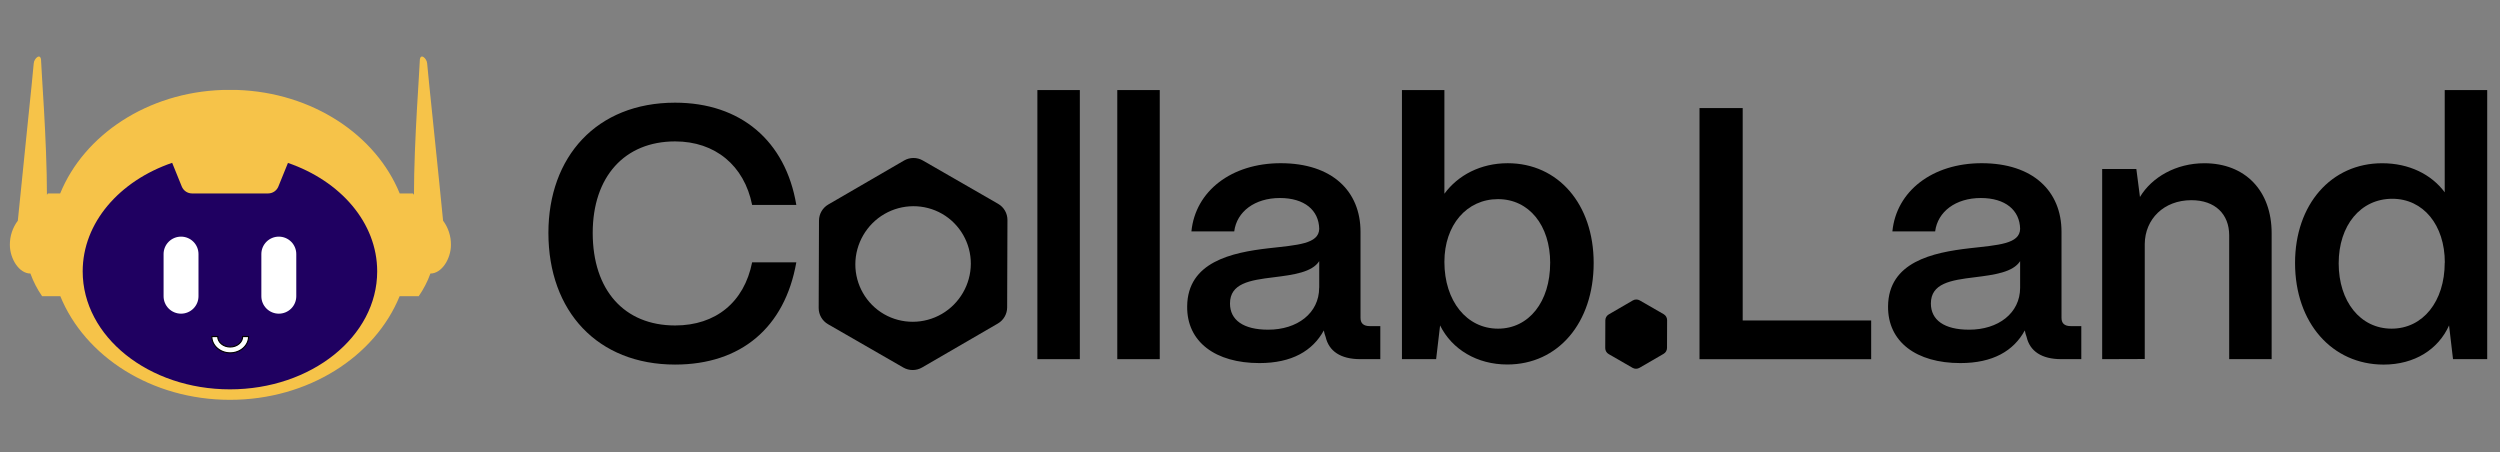 <svg width="199" height="36" viewBox="0 0 199 36" fill="none" xmlns="http://www.w3.org/2000/svg">
<rect x="0" y="0" width="199" height="36" fill="#808080" stroke="none"/>
<g clip-path="url(#clip0_551_1165)">
<ellipse cx="18.335" cy="21.6" rx="12.15" ry="9.9" fill="#1F0061"/>
<path d="M35.269 17.566C34.985 14.574 34.014 5.388 34.001 5.047C33.985 4.647 33.413 4.137 33.413 4.877C33.413 5.388 32.952 11.26 32.952 15.509C32.903 15.437 32.873 15.398 32.873 15.398H31.816C29.918 10.743 24.874 7.365 18.881 7.16H18.746H18.613C18.511 7.16 18.417 7.16 18.304 7.16C18.198 7.16 18.096 7.16 17.995 7.16H17.861H17.73C11.736 7.355 6.69 10.743 4.791 15.398H3.813L3.736 15.509C3.736 11.26 3.273 5.388 3.273 4.877C3.273 4.137 2.701 4.647 2.685 5.047C2.674 5.388 1.707 14.574 1.419 17.566C1.003 18.12 0.78 18.795 0.785 19.488C0.785 20.595 1.519 21.773 2.421 21.773C2.651 22.412 2.963 23.019 3.351 23.576H4.801C6.758 28.381 12.07 31.826 18.306 31.826C24.541 31.826 29.853 28.381 31.811 23.576H33.331C33.718 23.018 34.031 22.412 34.261 21.773C35.163 21.773 35.895 20.602 35.895 19.488C35.902 18.796 35.682 18.121 35.269 17.566ZM18.304 30.992C11.829 30.992 6.582 26.789 6.582 21.601C6.582 17.722 9.518 14.393 13.704 12.96L14.47 14.849C14.536 15.011 14.648 15.15 14.794 15.248C14.939 15.345 15.111 15.398 15.286 15.398H21.341C21.517 15.398 21.688 15.345 21.834 15.248C21.979 15.15 22.092 15.011 22.158 14.849L22.921 12.968C27.098 14.404 30.024 17.728 30.024 21.601C30.024 26.789 24.776 30.992 18.304 30.992Z" fill="#F6C349"/>
<path d="M22.194 18.836C21.826 18.836 21.472 18.982 21.212 19.242C20.951 19.502 20.804 19.854 20.804 20.222V23.582C20.804 23.95 20.951 24.302 21.212 24.562C21.472 24.822 21.826 24.968 22.194 24.968C22.563 24.968 22.916 24.822 23.177 24.562C23.437 24.302 23.584 23.95 23.584 23.582V20.222C23.584 19.854 23.437 19.502 23.177 19.242C22.916 18.982 22.563 18.836 22.194 18.836Z" fill="white"/>
<path d="M14.411 18.836C14.042 18.836 13.689 18.982 13.428 19.242C13.168 19.502 13.021 19.854 13.021 20.222V23.582C13.021 23.95 13.168 24.302 13.428 24.562C13.689 24.822 14.042 24.968 14.411 24.968C14.779 24.968 15.133 24.822 15.393 24.562C15.654 24.302 15.8 23.95 15.8 23.582V20.222C15.8 19.854 15.654 19.502 15.393 19.242C15.133 18.982 14.779 18.836 14.411 18.836Z" fill="white"/>
<path d="M18.323 28.089C17.516 28.089 16.859 27.503 16.859 26.787H17.332C17.332 27.246 17.777 27.619 18.323 27.619C18.869 27.619 19.315 27.246 19.315 26.787H19.789C19.789 27.505 19.131 28.089 18.323 28.089Z" fill="white" stroke="black" stroke-width="0.093" stroke-miterlimit="10"/>
<path d="M43.653 18.539C43.653 12.483 47.489 8.173 53.734 8.173C58.947 8.173 62.529 11.199 63.387 16.311H59.869C59.24 13.169 56.92 11.256 53.74 11.256C49.702 11.256 47.18 14.084 47.18 18.539C47.18 23.109 49.702 25.907 53.74 25.907C56.977 25.907 59.24 24.05 59.869 20.881H63.387C62.471 26.079 58.976 29.02 53.734 29.02C47.575 29.016 43.653 24.791 43.653 18.539Z" fill="black"/>
<path d="M82.576 28.589V7.169H85.955V28.589H82.576Z" fill="black"/>
<path d="M88.936 28.589V7.169H92.316V28.589H88.936Z" fill="black"/>
<path d="M94.499 24.386C94.528 20.845 98.05 20.098 100.999 19.759C103.292 19.502 104.98 19.416 105.01 18.218C104.98 16.733 103.837 15.762 101.882 15.762C99.877 15.762 98.445 16.846 98.245 18.418H94.837C95.151 15.218 98.015 12.991 101.94 12.991C106.044 12.991 108.297 15.218 108.297 18.448V25.302C108.297 25.731 108.528 25.959 109.043 25.959H109.873V28.588H108.27C106.722 28.588 105.778 27.958 105.52 26.816C105.455 26.65 105.408 26.477 105.377 26.302C104.488 27.931 102.827 28.901 100.251 28.901C96.756 28.903 94.463 27.218 94.499 24.386ZM105.01 22.901V20.788C104.437 21.673 102.977 21.874 101.373 22.073C99.482 22.302 97.907 22.558 97.907 24.158C97.907 25.471 98.966 26.243 100.942 26.243C103.257 26.247 105.005 24.933 105.005 22.905L105.01 22.901Z" fill="black"/>
<path d="M114.631 25.904L114.316 28.589H111.595V7.169H114.974V15.421C116.063 13.936 117.867 12.992 120.015 12.992C124.026 12.992 126.856 16.249 126.856 20.932C126.856 25.701 124.02 29.014 119.982 29.014C117.58 29.016 115.575 27.817 114.631 25.904ZM123.395 20.934C123.395 17.935 121.706 15.851 119.243 15.851C116.752 15.851 114.974 17.907 114.974 20.848C114.974 23.966 116.752 26.161 119.243 26.161C121.704 26.161 123.393 24.019 123.393 20.934H123.395Z" fill="black"/>
<path d="M135.281 28.59V8.6H138.719V25.509H148.945V28.594L135.281 28.59Z" fill="black"/>
<path d="M150.289 24.386C150.319 20.845 153.843 20.098 156.792 19.759C159.083 19.502 160.773 19.416 160.802 18.218C160.773 16.733 159.63 15.762 157.675 15.762C155.67 15.762 154.239 16.846 154.038 18.418H150.634C150.948 15.218 153.814 12.991 157.738 12.991C161.833 12.991 164.096 15.218 164.096 18.448V25.302C164.096 25.731 164.325 25.959 164.84 25.959H165.672V28.588H164.067C162.521 28.588 161.575 27.958 161.317 26.816C161.253 26.65 161.205 26.477 161.174 26.302C160.286 27.931 158.633 28.901 156.047 28.901C152.549 28.903 150.262 27.218 150.289 24.386ZM160.802 22.901V20.788C160.23 21.673 158.768 21.874 157.164 22.073C155.274 22.302 153.698 22.558 153.698 24.158C153.698 25.471 154.759 26.243 156.735 26.243C159.056 26.247 160.802 24.933 160.802 22.905V22.901Z" fill="black"/>
<path d="M167.333 28.589V13.452H170.053L170.341 15.679C171.285 14.108 173.205 12.994 175.468 12.994C178.704 12.994 180.823 15.165 180.823 18.564V28.589H177.444V18.733C177.444 17.047 176.326 15.935 174.435 15.935C172.231 15.935 170.742 17.447 170.722 19.417V28.577L167.333 28.589Z" fill="black"/>
<path d="M182.686 20.934C182.686 16.257 185.579 12.994 189.617 12.994C191.766 12.994 193.541 13.879 194.6 15.308V7.169H197.982V28.589H195.26L194.945 25.904C194.087 27.817 192.195 29.022 189.732 29.022C185.636 29.016 182.686 25.703 182.686 20.934ZM194.608 20.905C194.608 17.907 192.89 15.822 190.428 15.822C187.906 15.822 186.159 17.935 186.159 20.963C186.159 23.992 187.879 26.161 190.371 26.161C192.863 26.161 194.6 23.996 194.6 20.905H194.608Z" fill="black"/>
<path d="M132.702 25.483C132.702 25.287 132.598 25.107 132.429 25.009L130.523 23.912C130.354 23.815 130.145 23.815 129.976 23.913L128.057 25.027C127.889 25.124 127.785 25.303 127.785 25.497L127.777 27.71C127.777 27.905 127.88 28.086 128.049 28.183L129.955 29.281C130.125 29.378 130.334 29.378 130.503 29.279L132.422 28.166C132.59 28.069 132.694 27.89 132.694 27.696L132.702 25.483Z" fill="black"/>
<path fill-rule="evenodd" clip-rule="evenodd" d="M79.45 16.224C79.911 16.49 80.195 16.982 80.193 17.514L80.169 24.473C80.167 25 79.885 25.488 79.428 25.753L73.396 29.253C72.935 29.521 72.366 29.522 71.904 29.256L65.91 25.806C65.449 25.54 65.165 25.048 65.167 24.516L65.192 17.558C65.194 17.03 65.476 16.543 65.933 16.278L71.964 12.777C72.426 12.509 72.995 12.508 73.456 12.774L79.45 16.224ZM74.994 17.021C76.412 17.838 77.284 19.363 77.278 20.998C77.272 22.636 76.385 24.168 74.966 24.991C73.549 25.814 71.788 25.824 70.37 25.007C68.951 24.19 68.079 22.665 68.085 21.029C68.091 19.392 68.978 17.861 70.397 17.037C71.814 16.215 73.575 16.204 74.994 17.021Z" fill="black"/>
</g>
<defs>
<clipPath id="clip0_551_1165">
<rect width="198" height="36" fill="white" transform="translate(0.785)"/>
</clipPath>
</defs>
</svg>
